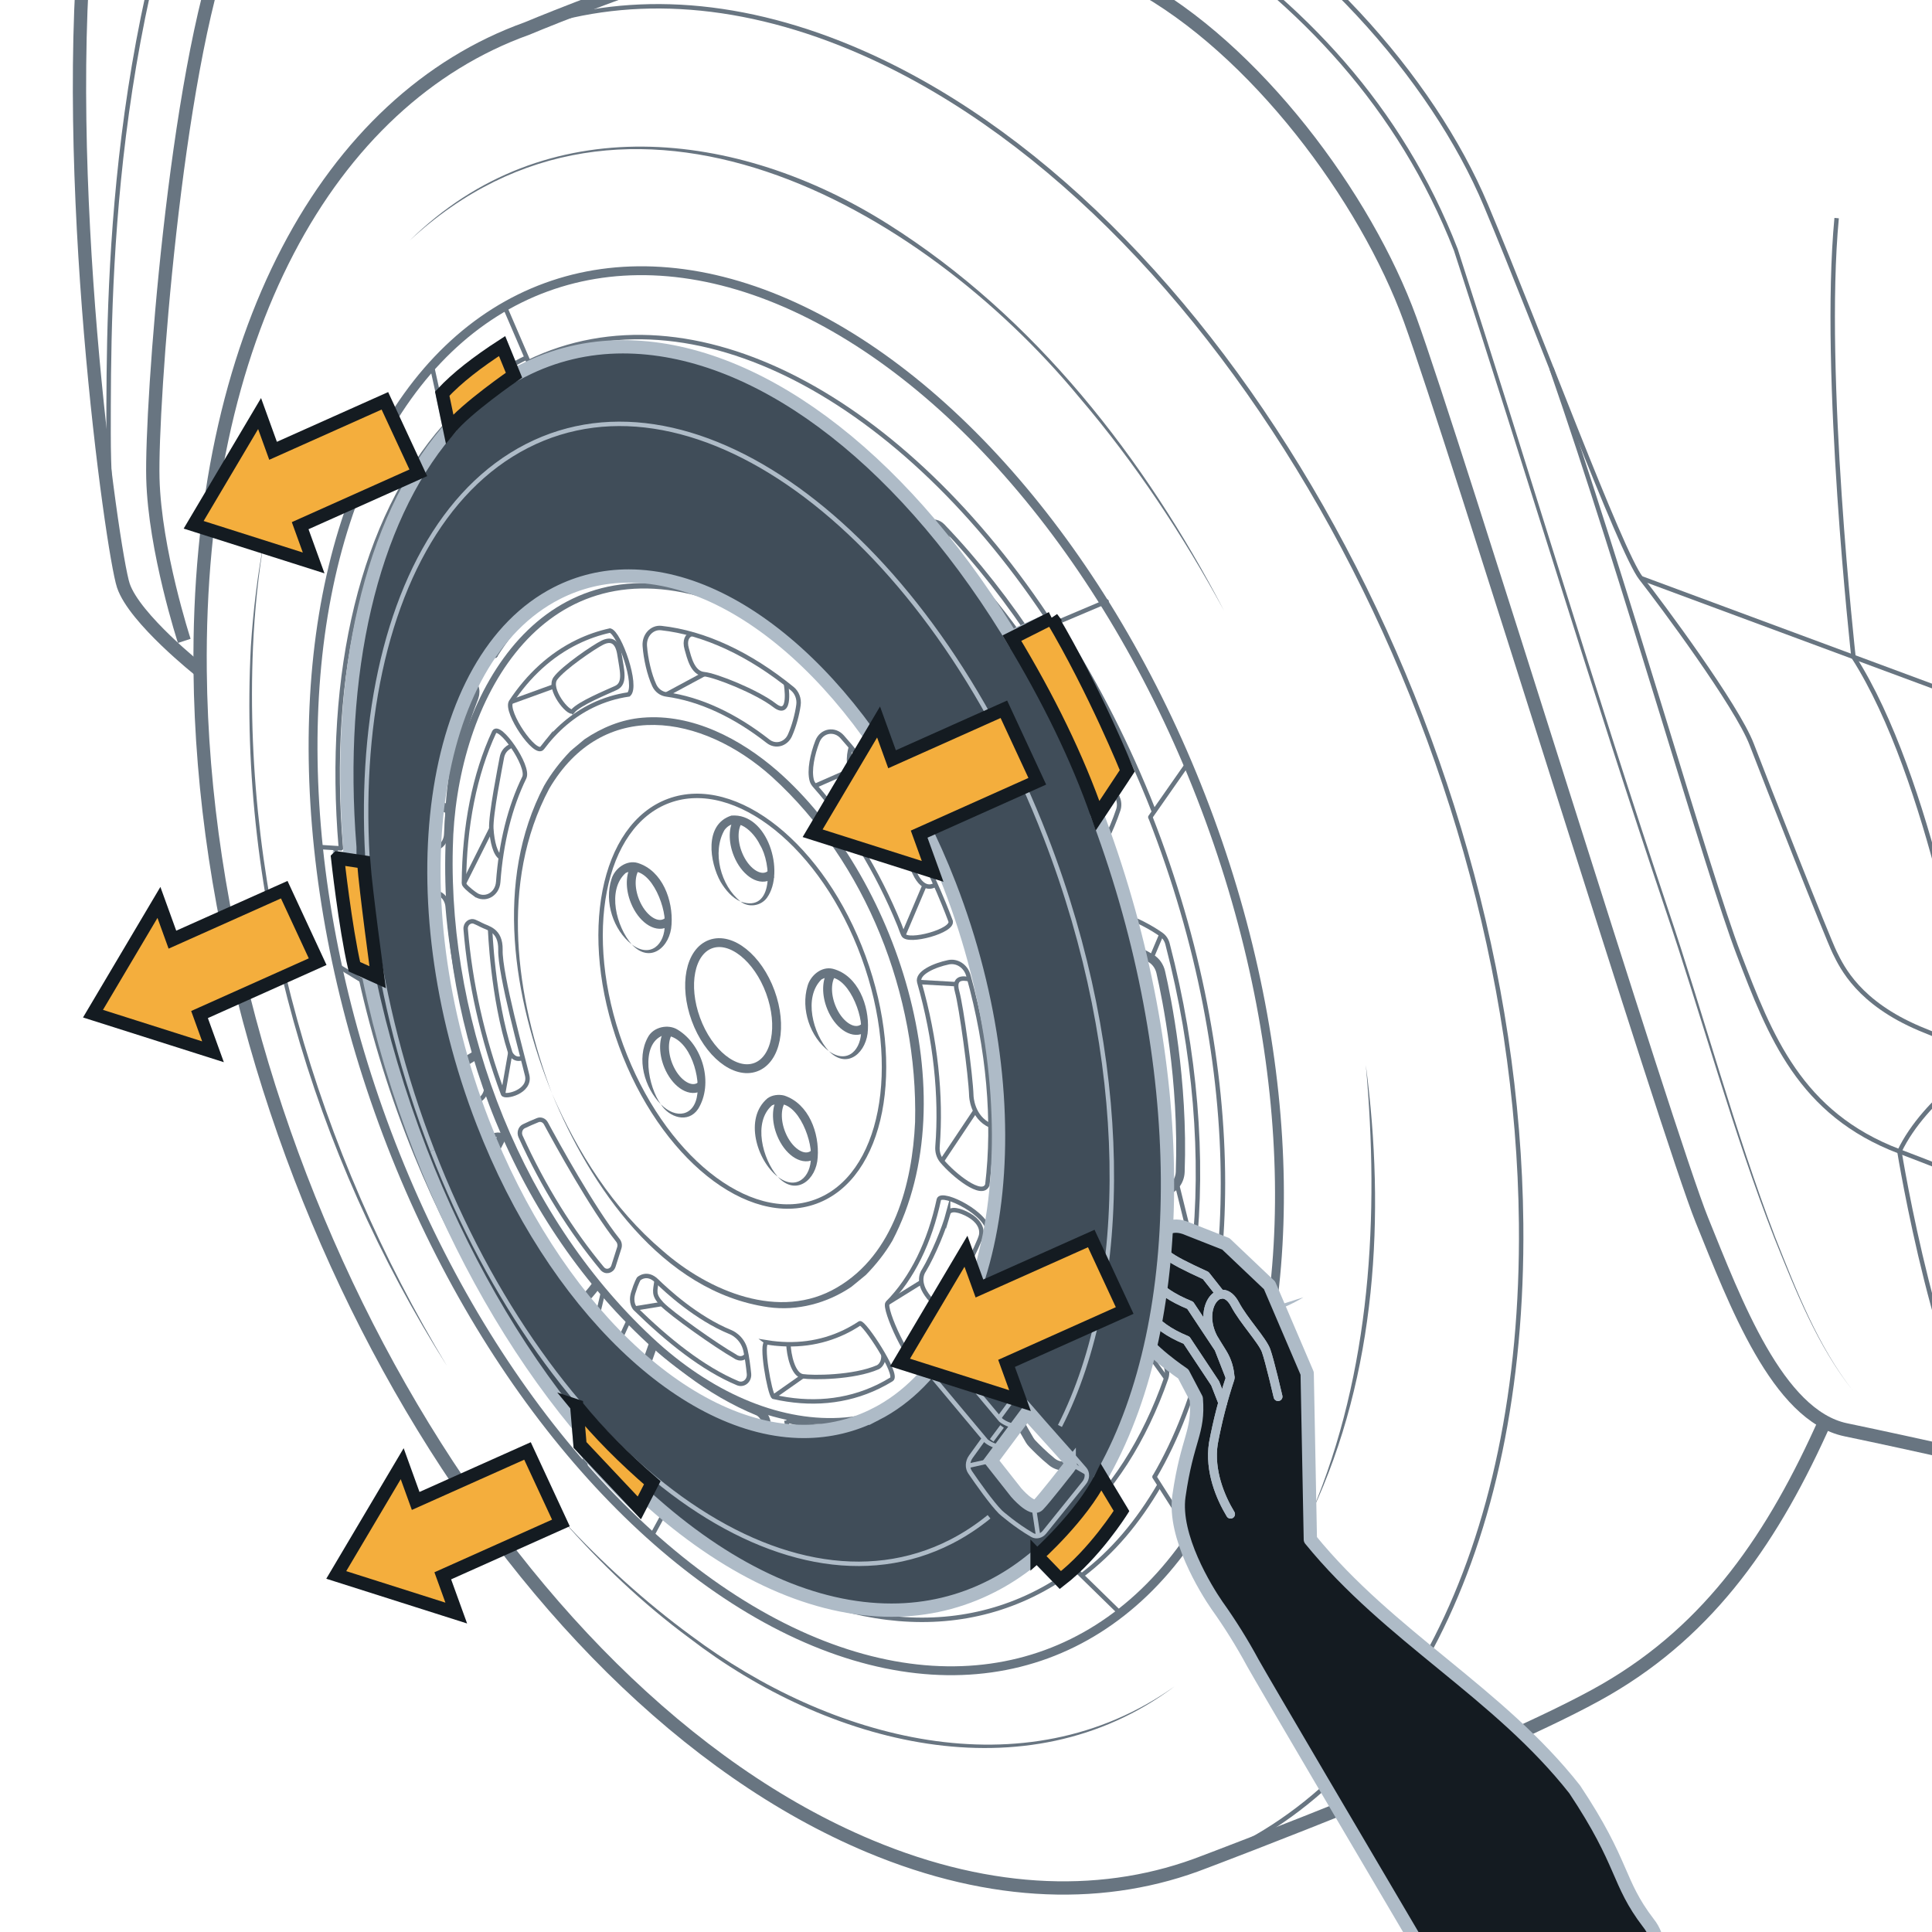 <?xml version="1.0" encoding="UTF-8"?><svg xmlns="http://www.w3.org/2000/svg" width="218" height="218" viewBox="0 0 218 218"><g id="uuid-7b60fa5b-4f68-487c-ac55-9eb788ffcc4a"><path d="m205.99,160.227c-5.833,13.124-12.916,23.54-24.79,30.415-11.874,6.875-45.262,19.439-45.262,19.439-11.027,4.319-23.952,4.038-37.812-1.763C56.965,191.092,23.144,131.708,22.583,75.68c-.379-37.821,14.496-64.445,36.864-72.455,0,0,34.839-14.655,50.901-13.613" style="fill:none; stroke:#687581; stroke-miterlimit:10; stroke-width:1.5px;"/><path d="m46.206,27.158c15.317-15.069,36.987-12.614,54.013-1.858,16.559,10.446,28.959,26.422,37.909,43.63-4.647-8.547-10.036-16.702-16.35-24.094C103.874,23.149,70.681,4.463,46.206,27.158h0Z" style="fill:#687581; stroke-width:0px;"/><path d="m50.442,154.14c-15.182-24.02-23.63-52.695-22.137-81.186.263-4.062.756-8.108,1.513-12.103-.677,4.009-1.088,8.059-1.269,12.116-1.219,28.447,7.265,56.904,21.893,81.173h0Z" style="fill:#687581; stroke-width:0px;"/><path d="m132.563,190.266c-16.824,12.63-39.318,6.46-54.749-5.411-5.274-3.896-10.052-8.433-14.365-13.362,4.445,4.793,9.288,9.232,14.562,13.095,15.531,11.611,37.529,17.796,54.552,5.679h0Z" style="fill:#687581; stroke-width:0px;"/><path d="m154.114,120.183c2.22,16.9,1.22,34.821-6.096,50.436,6.677-15.853,7.633-33.476,6.096-50.436h0Z" style="fill:#687581; stroke-width:0px;"/><path d="m59.447,3.225c10.768-3.856,23.273-3.399,36.648,2.199,41.16,17.226,74.982,76.611,75.543,132.639.372,37.161-13.982,63.512-35.7,72.019" style="fill:none; stroke:#687581; stroke-miterlimit:10; stroke-width:.5px;"/><path d="m22.583,75.68s-7.416-5.864-8.666-9.614c-1.25-3.75-7.291-46.77-3.958-76.507,0,0-3.958-20.988-3.75-27.237" style="fill:none; stroke:#687581; stroke-miterlimit:10; stroke-width:1.5px;"/><path d="m20.792,72.315s-3.333-10.208-3.542-18.332S19.75,8.361,25.583-7.055c5.833-15.416,11.869-24.374,29.267-21.249,17.398,3.125,47.746,12.499,73.194,26.457,13.574,7.291,26.073,24.145,31.073,37.905,5,13.759,29.165,92.355,32.915,101.596,3.75,9.241,8.541,22.078,16.249,23.68,7.708,1.602,19.664,4.31,19.664,4.31,0,0,20.75,5.977,37.833,13.925" style="fill:none; stroke:#687581; stroke-miterlimit:10; stroke-width:1.5px;"/><path d="m15.63,68.93s-3.379-3.923-3.379-19.955S12.251,1.081,26-28.923c4.166-9.172,11.452-17.088,28.85-13.547,17.398,3.542,41.563,8.958,75.519,26.457,17.291,8.958,31.248,24.79,37.29,39.164,6.041,14.374,15.207,39.164,17.499,42.081,2.292,2.917,10.833,14.409,12.499,18.766,1.667,4.358,8.541,21.805,9.374,23.497s2.708,5.651,9.583,8.567,59.796,23.124,68.538,27.082" style="fill:none; stroke:#687581; stroke-miterlimit:10; stroke-width:.5px;"/><path d="m175.068,41.563c8.215,23.669,17.589,56.881,21.131,66.107,3.542,9.226,6.875,17.988,18.124,22.253,11.249,4.264,51.455,20.564,51.455,20.564" style="fill:none; stroke:#687581; stroke-miterlimit:10; stroke-width:.5px;"/><path d="m224.68,119.281s-7.441,4.502-10.358,10.641c0,0,4.375,27.09,11.249,34.947" style="fill:none; stroke:#687581; stroke-miterlimit:10; stroke-width:.5px;"/><line x1="185.158" y1="65.232" x2="254.737" y2="91.033" style="fill:none; stroke:#687581; stroke-miterlimit:10; stroke-width:.5px;"/><path d="m226.983,120.183l-4.744-5.379s-4.326-26.995-13.1-40.679c0,0-3.566-32.016-1.899-49.515" style="fill:none; stroke:#687581; stroke-miterlimit:10; stroke-width:.5px;"/><path d="m21.852-18.715c6.426-19.136,20.497-23.855,38.909-17.841,9.431,2.531,18.803,5.281,28.097,8.28,31.037,9.656,63.072,23.992,75.626,56.381,7.883,24.359,15.56,50.073,23.709,74.421,4.096,12.127,7.553,25.152,12.126,37.109,2.388,6.018,4.771,12.2,8.796,17.342-4.058-5.118-6.484-11.294-8.91-17.298-4.658-11.923-8.177-24.935-12.288-37.062-8.203-24.342-15.927-50.002-23.859-74.346C151.421-3.98,119.731-18.247,88.756-27.96c-9.281-3.018-18.644-5.786-28.064-8.337-18.302-6.005-32.276-1.536-38.84,17.582h0Z" style="fill:#687581; stroke-width:0px;"/><path d="m67.952,143.137c-3.481-4.188-6.633-9.213-9.212-14.902-.197-.434-.029-.962.366-1.151.441-.21,1.024-.477,1.577-.694.343-.135.728.02.918.373,1.163,2.153,5.271,9.632,8.119,13.189.189.236.25.558.156.851l-.656,2.056c-.188.589-.879.746-1.267.278Z" style="fill:none; stroke:#687581; stroke-miterlimit:10; stroke-width:.5px;"/><path d="m53.566,104.013c-.519-.225-1.07.222-1.02.836.488,5.973,1.876,12.296,4.218,18.589.183.46,3.158-.236,2.719-2.1s-3.103-11.462-3.015-14.181c.033-2.256-1.456-2.41-2.143-2.783-.22-.12-.492-.245-.759-.361Z" style="fill:none; stroke:#687581; stroke-miterlimit:10; stroke-width:.5px;"/><path d="m117.117,133.954c.791-7.781.003-16.603-2.487-25.593-.24-.867.128-1.778.872-2.118,2.78-1.269,7.71-2.898,9.137-3.361.263-.086.544-.094.814-.021,2.713.733,4.689,1.966,5.584,2.599.34.24.588.609.699,1.037,3.183,12.253,4.118,24.231,2.962,34.809-.071.649-.465,1.185-1.017,1.402-1.017.399-2.751.962-4.443.968-.285.001-.561-.096-.806-.262-1.617-1.093-8.064-5.489-10.725-7.866-.434-.388-.652-.985-.591-1.592Z" style="fill:none; stroke:#687581; stroke-miterlimit:10; stroke-width:.5px;"/><path d="m54.779,121.946c-2.347-6.66-3.752-13.324-4.266-19.641-.051-.623-.384-1.171-.893-1.447-1.623-.879-5.169-2.773-6.093-3.034-.449-.127-.877-.029-1.236.144-.631.303-1.002,1.038-.911,1.804.887,7.554,2.663,15.405,5.368,23.262.05.144.111.278.192.404.409.645,1.807,2.562,3.65,1.975,1.132-.36,2.365-.827,3.298-1.196.827-.327,1.218-1.35.893-2.272Z" style="fill:none; stroke:#687581; stroke-miterlimit:10; stroke-width:.5px;"/><path d="m48.254,95.656l-4.508-1.891c-.181-.076-.354-.178-.499-.323-1.416-1.407-2.239-4.17-2.469-5.032-.046-.172-.067-.349-.066-.527.059-7.455,1.059-14.416,2.953-20.554" style="fill:none; stroke:#687581; stroke-miterlimit:10; stroke-width:.5px;"/><path d="m43.664,67.329c.328-1.064,1.452-1.508,2.322-.897.792.556,1.698,1.335,2.329,2.309,1.083,1.67,3.893,6.43,5.024,8.354.301.511.338,1.145.117,1.691-1.802,4.455-2.852,9.678-3.107,15.361-.052,1.169-1.104,1.925-2.097,1.508" style="fill:none; stroke:#687581; stroke-miterlimit:10; stroke-width:.5px;"/><path d="m43.664,67.329c.164-.776.931-1.419,1.761-1.276.814.173,1.37.756,1.998,1.243,1.06.874,1.946,2.614,2.714,3.731.833,1.276,1.623,2.581,2.433,3.872.441.831,1.688,2.316,1.515,3.33-.004.396-.218.865-.355,1.233-1.624,4.207-2.564,8.694-3.045,13.185-.117.659-.062,1.673-.401,2.292-.363.727-1.308,1.106-2.031.717.742.276,1.539-.179,1.793-.833.236-.541.105-1.601.15-2.211.169-4.601.93-9.193,2.602-13.511.085-.254.302-.668.302-.941.141-.638-1.016-2.114-1.339-2.773-.758-1.316-1.537-2.619-2.272-3.951-.669-1.107-1.466-2.902-2.405-3.789-.502-.483-1.05-1.129-1.708-1.334-.684-.186-1.457.293-1.712,1.017h0Z" style="fill:#687581; stroke-width:0px;"/><path d="m61.08,44.677c.263-.128.527-.25.793-.368.66-.294,1.423-.07,1.868.566.765,1.094,1.914,2.859,2.451,4.308.044.119.073.237.095.363l2.289,13.109c.154.884-.313,1.742-1.087,1.978-.925.281-1.835.636-2.724,1.068-3.616,1.752-6.589,4.604-8.88,8.279" style="fill:none; stroke:#687581; stroke-linecap:round; stroke-linejoin:round; stroke-width:.5px;"/><path d="m61.08,44.677c1.373-.918,2.323-.743,3.209.665.946,1.345,2.019,2.774,2.388,4.407.825,4.009,1.565,8.053,2.258,12.086.054.407.197.898.152,1.338-.033,1.035-.915,1.894-1.906,2.054-4.669,1.467-8.476,4.758-11.296,8.751,2.345-4.383,6.244-8.031,10.998-9.65.248-.116.718-.179.89-.422.505-.546.327-1.153.188-1.902-.714-4.029-1.389-8.084-1.971-12.136-.279-1.585-1.24-2.929-2.012-4.318-.716-1.415-1.519-1.549-2.898-.875h0Z" style="fill:#687581; stroke-width:0px;"/><path d="m55.884,73.978l-6.994-9.647c-.144-.199-.253-.436-.311-.681-.672-2.834-.73-4.795-.71-5.668.007-.325.098-.637.258-.906,3.281-5.534,7.62-9.816,12.953-12.4" style="fill:none; stroke:#687581; stroke-linecap:round; stroke-linejoin:round; stroke-width:.5px;"/><path d="m91.184,70.906c-5.667-4.37-11.649-6.878-17.329-7.082-.698-.025-1.318-.518-1.527-1.263-.764-2.724-2.549-9.224-3.205-12.796-.04-.216-.04-.427-.006-.643.16-1.006.689-4.103,1.423-6.032.235-.619.764-1.038,1.373-1.057,7.649-.242,15.763,2.59,23.555,7.935.376.258.642.674.737,1.151.27,1.36.793,4.315.747,6.618-.003.149-.022.284-.057.426-.301,1.238-1.9,7.716-3.382,11.976-.358,1.029-1.498,1.407-2.328.766Z" style="fill:none; stroke:#687581; stroke-miterlimit:10; stroke-width:.5px;"/><path d="m126.116,90.023c-5.215-12.255-12.093-22.695-19.734-30.679-.444-.464-1.085-.608-1.646-.381-1.991.808-3.576,2.127-4.24,2.731-.222.202-.383.468-.475.771-1.681,5.522-2.833,10.184-3.301,12.159-.148.622.032,1.28.459,1.731,5.576,5.891,10.567,13.626,14.276,22.708.088.217.176.433.262.65.306.768,1.033,1.209,1.765,1.051,2.043-.441,6.182-1.46,9.447-3.063.279-.137.507-.361.669-.647.535-.947,1.798-3.297,2.589-5.684.144-.434.112-.923-.069-1.348Z" style="fill:none; stroke:#687581; stroke-miterlimit:10; stroke-width:.5px;"/><path d="m107.957,155.683c3.558-3.376,6.152-8.147,7.714-13.828.278-1.011,1.303-1.492,2.168-1.016,2.564,1.409,7.376,4.182,9.572,6.289.081.078.149.16.216.252.528.734,2.943,4.16,3.929,6.801.162.432.175.914.025,1.343-2.446,6.99-6.117,12.798-10.936,16.89-.387.329-.897.423-1.375.276-1.159-.357-3.396-1.189-5.23-2.723-.167-.14-.305-.315-.415-.513-.816-1.477-4.454-8.104-6.069-11.673-.33-.729-.147-1.579.4-2.098Z" style="fill:none; stroke:#687581; stroke-miterlimit:10; stroke-width:.5px;"/><path d="m110.861,177.773c-5.085,1.522-10.513,1.465-16.017.019-.238-.062-.457-.182-.65-.351-.658-.573-2.182-2.102-3.311-4.788-.06-.142-.104-.298-.13-.451l-2.022-11.925" style="fill:none; stroke:#687581; stroke-miterlimit:10; stroke-width:.5px;"/><path d="m88.731,160.277c4.95,1.306,9.813,1.031,14.207-1.098.004-.002.009-.004.013-.006.728-.353,1.59-.067,2.017.697l6.541,11.702c.125.223.203.468.231.726.084.774.256,2.538.239,3.862-.009.756-.464,1.417-1.118,1.613" style="fill:none; stroke:#687581; stroke-miterlimit:10; stroke-width:.5px;"/><path d="m88.731,160.277c4.709.943,9.633.658,13.929-1.498.635-.356,1.561-.303,2.139.167.63.467.978,1.448,1.388,2.081,1.866,3.348,3.736,6.788,5.492,10.203.431.609.368,1.667.431,2.377-.056,1.391.504,3.665-1.249,4.166,1.618-.736.815-2.765.761-4.126-.121-.648-.07-1.569-.494-2.109-1.99-3.287-3.938-6.679-5.814-10.024-.283-.434-.734-1.526-1.104-1.79-.35-.26-.739-.285-1.136-.081-4.457,2.11-9.715,2.206-14.343.633h0Z" style="fill:#687581; stroke-width:0px;"/><path d="m83.233,172.759c-4.868-2.933-9.649-6.856-14.156-11.637,0,0-1.545-1.556-1.126-4.186s3.009-7.96,3.009-7.96" style="fill:none; stroke:#687581; stroke-miterlimit:10; stroke-width:.5px;"/><path d="m70.96,148.977c4.566,4.72,9.508,8.207,14.449,10.193.574.231.993.786,1.072,1.457l1.14,9.64c.035.297.005.593-.095.869-.206.569-.642,1.557-1.355,2.212-.459.422-1.122.463-1.663.157-.426-.241-.851-.489-1.276-.745" style="fill:none; stroke:#687581; stroke-miterlimit:10; stroke-width:.5px;"/><path d="m70.96,148.977c4.308,3.892,8.993,7.405,14.375,9.623.667.217,1.251.716,1.488,1.375.156.374.167.851.218,1.233.24,2.181.51,4.575.694,6.749.018.825.442,2.755-.029,3.497-.548,1.39-1.983,3.252-3.535,1.941,0,0-.939-.635-.939-.635l1.014.505c1.52,1.05,2.482-.757,2.936-2.018.362-.645-.169-2.511-.211-3.199-.417-2.489-.632-5.227-1.069-7.712-.103-.257-.284-.478-.508-.614-5.599-2.309-10.538-6.149-14.434-10.745h0Z" style="fill:#687581; stroke-width:0px;"/><path d="m68.054,145.744s-.916,4.316-1.898,6.716c-.671,1.638-1.998,1.59-2.773,1.395-.355-.089-.671-.305-.904-.618-4.303-5.774-8.217-12.383-11.538-19.682-.049-.108-.088-.217-.118-.333-.191-.728-.733-3.319,1.011-3.996,1.246-.484,2.941-.902,4.067-1.154.703-.157,1.414.243,1.744.963,2.923,6.382,6.483,12.017,10.411,16.709" style="fill:none; stroke:#687581; stroke-miterlimit:10; stroke-width:.5px;"/><path d="m107.254,103.91c-.245-.651-.5-1.302-.765-1.951-3.019-7.393-6.998-13.779-11.458-18.813-.862-.974-2.314-.719-2.794.51-.559,1.433-.96,3.289-.631,4.434.065.228.204.419.355.591,3.711,4.209,7.022,9.535,9.538,15.696.153.374.264.768.446,1.123.484.945,5.74-.47,5.309-1.589Z" style="fill:none; stroke:#687581; stroke-miterlimit:10; stroke-width:.5px;"/><path d="m111.408,133.7c.855-7.129.183-15.304-2.141-23.636-.294-1.054-1.269-1.688-2.235-1.488-1.587.328-3.586,1.2-3.306,2.237,1.851,6.482,2.51,12.862,2.059,18.546-.047.597.121,1.193.493,1.639,1.317,1.582,4.548,4.188,5.129,2.703Z" style="fill:none; stroke:#687581; stroke-miterlimit:10; stroke-width:.5px;"/><path d="m84.513,155.013c.076.781-.611,1.338-1.276,1.06-3.924-1.637-7.908-4.844-11.579-8.439,0,0-.562-.598-.208-1.758s.628-1.585.628-1.585c0,0,.909-.842,2.008.229,1.099,1.071,4.471,4.215,8.363,5.801,0,0,1.292.496,1.663,2.017.163.668.334,1.98.401,2.675Z" style="fill:none; stroke:#687581; stroke-miterlimit:10; stroke-width:.5px;"/><path d="m53.607,100.909c1.091.778,2.506.028,2.61-1.391.324-4.44,1.319-8.464,2.948-11.792.588-1.299-2.834-6.17-3.402-5.127-2.209,4.745-3.373,10.618-3.415,17.077-.018.189.551.729,1.259,1.234Z" style="fill:none; stroke:#687581; stroke-miterlimit:10; stroke-width:.5px;"/><path d="m61.175,84.405c1.552-2.08,3.447-3.716,5.67-4.794,1.315-.637,2.688-1.051,4.098-1.254,1.052-.95-1.041-6.946-2.111-7.209-1.256.276-2.483.699-3.672,1.275-3.019,1.463-5.532,3.792-7.509,6.781-.654,1.142,2.756,6.158,3.524,5.2Z" style="fill:none; stroke:#687581; stroke-miterlimit:10; stroke-width:.5px;"/><path d="m103.612,153.668c3.849-3.322,6.518-8.399,7.908-14.531.186-2.103-5.252-4.791-5.58-3.794-1.031,4.795-2.982,8.846-5.787,11.687-.529.571,2.619,7.411,3.459,6.638Z" style="fill:none; stroke:#687581; stroke-miterlimit:10; stroke-width:.5px;"/><path d="m86.543,151.471c3.063.494,6.048.138,8.787-1.189.587-.284,1.151-.608,1.692-.968.44-.206,4.437,5.83,3.569,6.329-.481.296-.978.568-1.488.816-3.669,1.778-7.709,2.095-11.834,1.154-.435-.367-1.487-6.246-.725-6.141Z" style="fill:none; stroke:#687581; stroke-miterlimit:10; stroke-width:.5px;"/><path d="m89.399,77.709c-4.804-3.91-9.897-6.307-14.789-6.842-1.062-.116-1.938.842-1.853,2.024.103,1.425.505,3.219,1.066,4.432.27.584.789.956,1.371,1.035,3.8.514,7.732,2.353,11.472,5.284.842.66,2.012.342,2.465-.663.462-1.025.82-2.358.967-3.437.095-.698-.179-1.41-.699-1.833Z" style="fill:none; stroke:#687581; stroke-miterlimit:10; stroke-width:.5px;"/><path d="m62.28,123.381c2.898,6.663,6.9,13.008,12.474,17.73,5.21,4.583,13.233,7.998,19.716,4.15,6.369-3.721,8.471-11.689,8.785-18.647.346-14.286-5.509-29.275-16.142-38.949-7.887-7.099-19.095-8.981-25.145,1.334-5.631,10.583-3.773,23.542.311,34.381-4.369-10.806-6.526-23.941-.889-34.713.792-1.385,1.841-2.739,2.948-3.89.343-.32,1.26-1.039,1.615-1.358,1.95-1.319,4.183-2.245,6.54-2.435,5.649-.48,11.069,2.394,15.214,5.994,13.395,11.722,21.608,36.577,12.987,53.017-.805,1.388-1.874,2.731-3,3.873-.361.31-1.265,1.03-1.635,1.341-2.718,1.84-6.088,2.745-9.354,2.291-12.023-1.711-20.132-13.677-24.426-24.12h0Z" style="fill:#687581; stroke-width:0px;"/><ellipse cx="83.759" cy="112.973" rx="14.567" ry="24.083" transform="translate(-33.727 35.672) rotate(-20.103)" style="fill:none; stroke:#687581; stroke-miterlimit:10; stroke-width:.5px;"/><ellipse cx="82.722" cy="113.475" rx="4.473" ry="7.394" transform="translate(-33.963 35.346) rotate(-20.103)" style="fill:none; stroke:#687581; stroke-miterlimit:10;"/><path d="m75.398,103.942c-.092.092-.207.163-.324.223-1.111.537-2.641-.553-3.41-2.435-.623-1.521-.56-3.08.063-3.913" style="fill:none; stroke:#687581; stroke-miterlimit:10;"/><path d="m71.285,106.563c2.077,1.583,3.767.036,3.725-2.297.139-2.09-1.786-6.972-4.406-5.765-2.148,1.921-1.055,6.083.681,8.062-2.074-1.623-3.125-4.784-2.281-7.381.351-1.176,1.672-2.182,2.948-1.81,2.813.876,4.008,4.243,3.823,6.938-.117,2.529-2.404,4.504-4.49,2.252h0Z" style="fill:#687581; stroke-width:0px;"/><path d="m87.011,98.626c-.092.092-.207.163-.324.223-1.111.537-2.641-.553-3.41-2.435-.623-1.521-.56-3.08.063-3.913" style="fill:none; stroke:#687581; stroke-miterlimit:10;"/><path d="m83.578,101.733c3.769,1.325,3.47-4.358,2.176-6.395-.674-1.442-2.667-3.427-4-1.689-1.442,2.494-.432,6.308,1.823,8.084-.979-.428-1.708-1.3-2.262-2.217-1.243-2.214-1.902-6.492,1.215-7.489,4.095-.329,6.095,6.362,4.018,9.265-.678.945-2.075,1.153-2.97.442h0Z" style="fill:#687581; stroke-width:0px;"/><path d="m97.551,115.91c-.092.092-.207.163-.324.223-1.111.537-2.641-.553-3.41-2.435-.623-1.521-.56-3.08.063-3.913" style="fill:none; stroke:#687581; stroke-miterlimit:10;"/><path d="m93.522,118.603c2.136,1.537,3.729-.192,3.645-2.472.124-2.099-1.934-7-4.477-5.615-2.05,2.023-.969,6.119.832,8.086-2.116-1.581-3.18-4.729-2.405-7.338.32-1.172,1.558-2.259,2.857-1.95,2.883.752,4.102,4.21,3.958,6.848-.067,2.478-2.258,4.633-4.41,2.44h0Z" style="fill:#687581; stroke-width:0px;"/><path d="m91.891,130.179c-.092.092-.207.163-.324.223-1.111.537-2.641-.553-3.41-2.435-.623-1.521-.56-3.08.063-3.913" style="fill:none; stroke:#687581; stroke-miterlimit:10;"/><path d="m87.752,132.776c2.056,1.597,3.778.109,3.75-2.241.144-2.101-1.749-6.959-4.383-5.814-2.178,1.892-1.083,6.07.633,8.054-2.345-1.83-3.832-6.593-1.147-8.849.535-.387,1.273-.459,1.882-.309,2.793.921,3.978,4.266,3.78,6.966-.132,2.545-2.453,4.461-4.514,2.192h0Z" style="fill:#687581; stroke-width:0px;"/><path d="m79.153,122.466c-.092.092-.207.163-.324.223-1.111.537-2.641-.553-3.41-2.435-.623-1.521-.56-3.08.063-3.913" style="fill:none; stroke:#687581; stroke-miterlimit:10;"/><path d="m74.56,124.596c1.694,1.731,3.839,1.379,4.129-1.17.31-2.353-1.073-6.673-3.864-6.606-2.68,1.027-1.641,5.893-.265,7.776-1.812-1.837-2.805-5.129-1.441-7.581.611-1.139,2.273-1.503,3.347-.828,2.837,1.722,4.072,6.08,2.31,8.941-1.138,1.689-3.297.949-4.216-.532h0Z" style="fill:#687581; stroke-width:0px;"/><path d="m89.528,65.603c-3.483-2.105-7.027-3.52-10.506-4.156-.842-.154-1.55-.796-1.795-1.708-.609-2.266-1.699-6.562-1.912-9.007-.012-.142-.012-.27-.002-.412.037-.562.161-2.132.455-3.606.233-1.169,1.207-1.939,2.285-1.805,2.534.315,7.716,1.417,14.719,5.254.633.347,1.077,1.026,1.19,1.796.192,1.32.476,3.419.564,4.863.017.284-.018.564-.094.833l-1.877,6.642c-.397,1.403-1.846,2.02-3.027,1.306Z" style="fill:none; stroke:#687581; stroke-miterlimit:10;"/><path d="m112.076,91.974c-2.779-5.629-6.04-10.646-9.595-14.916-.547-.657-.737-1.578-.48-2.409l2.412-7.804c.157-.508.466-.936.877-1.215s.966-.653,1.484-1c.839-.561,1.927-.403,2.627.391,3.213,3.638,8.961,10.667,13.209,20.255.25.564.292,1.214.115,1.801-.269.892-.765,2.259-1.546,3.439-.248.374-.616.628-1.018.764l-5.55,1.884c-.979.332-2.036-.176-2.537-1.19Z" style="fill:none; stroke:#687581; stroke-miterlimit:10;"/><path d="m120.748,128.21c.062-5.52-.579-11.413-1.96-17.428-.274-1.194.275-2.403,1.308-2.805,1.062-.414,2.632-.949,4.809-1.514.311-.081.646-.085.961-.003.796.206,2.436.712,4.032,1.695.534.329.926.883,1.077,1.538.677,2.941,2.569,12.214,2.198,22.535-.039,1.084-.759,1.976-1.718,2.159-.79.15-1.74.285-2.549.265-.378-.009-.745-.127-1.073-.343l-6.017-3.97c-.678-.447-1.078-1.262-1.068-2.129Z" style="fill:none; stroke:#687581; stroke-miterlimit:10;"/><path d="m118.098,144.561c-1.241,3.535-2.908,6.659-4.984,9.242-.599.746-.668,1.854-.2,2.734,1.013,1.907,2.678,5.014,3.276,5.98.089.143.182.263.296.382.35.366,1.266,1.3,2.211,2.058.821.658,1.929.598,2.661-.142,1.782-1.803,5.2-5.773,7.475-11.615.271-.695.197-1.508-.168-2.165l-2.105-3.788c-.19-.343-.454-.628-.767-.83l-4.667-3.016c-1.138-.735-2.559-.178-3.029,1.162Z" style="fill:none; stroke:#687581; stroke-miterlimit:10;"/><path d="m105.049,160.091c-2.799,1.219-5.771,1.732-8.826,1.602-1.321-.056-2.369,1.16-2.196,2.62l.406,3.432c.035.292.115.571.242.831.313.641.958,1.934,1.529,2.899.335.567.857.949,1.454,1.065,1.482.288,4.811.653,10.174-.234,1.052-.174,1.807-1.201,1.765-2.387-.019-.545-.041-1.181-.064-1.885" style="fill:none; stroke:#687581; stroke-miterlimit:10;"/><path d="m68.673,62.571c-2.596.96-5.027,2.339-7.033,4.265-.332.283-.729.763-1.085,1.012-1.215.953-3.048.377-3.777-.88,0,0-.432-.562-.432-.562-.559-.762-2.046-2.638-2.59-3.371-.816-1.27-1.204-2.736-1.538-4.193-.08-.477-.209-.948-.172-1.545.141-1.563,1.462-2.667,2.369-3.838,2.07-2.347,4.527-4.383,7.298-5.856,1.324-.733,3.055.213,3.529,1.484.655,1.219,1.369,2.547,1.929,3.805,0,0-.547.307-.547.307-.768-1.133-1.544-2.42-2.227-3.611-.425-.928-1.3-1.525-2.235-1.081-3.458,1.866-6.415,4.622-8.692,7.814-.524.707-.408,1.45-.224,2.313.293,1.282.661,2.63,1.35,3.756.54.723,2.038,2.619,2.599,3.364.223.258.618.845.836,1.051.506.518,1.315.595,1.899.167,2.404-2.405,5.202-4.233,8.422-5.347,0-0.0.321.947.321.947h0Z" style="fill:#687581; stroke-width:0px;"/><path d="m73.686,151.754l-.932,2.644c-.066.186-.11.378-.13.578-.056.555-.149,1.774-.037,2.888.064.633.388,1.199.85,1.585,1.724,1.438,6.439,5.302,9.896,7.482,1.213.765,2.705.088,3.083-1.379.154-.601.291-1.339.384-2.243" style="fill:none; stroke:#687581; stroke-miterlimit:10;"/><path d="m56.711,128.134s-1.102,1.898-1.653,3.787c-.179.615-.097,1.291.195,1.862,1.171,2.289,4.527,8.682,7.455,12.655.749,1.016,2.076,1.179,2.981.382.468-.412,1.016-1.012,1.645-1.879" style="fill:none; stroke:#687581; stroke-miterlimit:10;"/><path d="m53.823,118.969l-1.188.726c-.572.349-1.259.379-1.87.09-.695-.329-1.525-.859-1.794-1.589-.442-1.201-3.192-11.169-3.861-15.463-.138-.885.187-1.766.839-2.275.363-.284.839-.571,1.445-.787" style="fill:none; stroke:#687581; stroke-miterlimit:10;"/><path d="m50.365,91.758c-1.494-.659-3.137-1.094-4.48-2.063-.55-.547-.972-1.202-1.37-1.829-.539-.889-1.29-1.947-1.127-3.093.41-4.46.924-8.928,1.971-13.295.176-1.745,2.177-3.277,3.739-1.996,0,0-.3.532-.3.532-1.877-.526-2.409,1.036-2.647,2.536-.872,4.048-1.338,8.186-1.693,12.313-.102.932.523,1.621.98,2.428.572.915,1.104,1.835,2.155,2.183,1.022.478,2.086.922,3.142,1.355l-.369.93h0Z" style="fill:#687581; stroke-width:0px;"/><path d="m78.055,71.539c-.512.13-.839.733-.568,1.676s.642,2.734,1.957,2.855c1.315.122,5.969,1.984,7.956,3.519,1.987,1.535,1.283-2.451,1.283-2.451" style="fill:none; stroke:#687581; stroke-miterlimit:10; stroke-width:.5px;"/><path d="m96.013,84.286c-.303,1.134-.42,2.391.624,3.804s5.468,8.068,6.569,10.421c1.101,2.353,2.361,1.288,2.361,1.288" style="fill:none; stroke:#687581; stroke-miterlimit:10; stroke-width:.5px;"/><path d="m109.388,110.505c-.722-.167-1.849-.267-1.387,1.394s1.527,9.375,1.601,11.764c0,0,.065,2.414,2.159,3.347" style="fill:none; stroke:#687581; stroke-miterlimit:10; stroke-width:.5px;"/><path d="m106.982,136.946c-.422,1.59-1.658,4.612-2.744,6.431,0,0-.832,1.048.318,2.685,1.149,1.637,1.89,1.386,2.554.498s3.418-6.307,3.596-7.175-.372-1.702-1.368-2.27-2.15-.86-2.356-.167Z" style="fill:none; stroke:#687581; stroke-miterlimit:10; stroke-width:.5px;"/><path d="m88.966,151.681c.033,1.122.493,3.44,1.602,3.613,1.109.173,5.755.17,8.482-1.019,0,0,.692-.291.634-1.409" style="fill:none; stroke:#687581; stroke-miterlimit:10; stroke-width:.5px;"/><path d="m74.085,144.52c-.158,1.173-.404,1.558.597,2.62s6.161,4.728,8.238,5.897c0,0,.756.619,1.344-.163" style="fill:none; stroke:#687581; stroke-miterlimit:10; stroke-width:.5px;"/><path d="m55.302,104.818s.261,7.673,2.277,13.97c0,0,.399.982,1.404.581" style="fill:none; stroke:#687581; stroke-miterlimit:10; stroke-width:.5px;"/><path d="m57.786,84.124s-.959.272-1.153,1.331-1.288,6.55-1.194,8.048.45,2.895,1.074,3.254" style="fill:none; stroke:#687581; stroke-miterlimit:10; stroke-width:.5px;"/><path d="m64.623,80.253c-.462.382-2.821-2.499-1.954-3.7s4.331-3.563,5.31-4.042,1.706-.167,1.933,1.411.734,3.173-.399,3.696c-1.133.522-4.142,1.746-4.889,2.636Z" style="fill:none; stroke:#687581; stroke-miterlimit:10; stroke-width:.5px;"/><line x1="96.708" y1="75.521" x2="101.917" y2="75.751" style="fill:none; stroke:#687581; stroke-miterlimit:10; stroke-width:.5px;"/><line x1="113.568" y1="93.211" x2="112.561" y2="100.647" style="fill:none; stroke:#687581; stroke-miterlimit:10; stroke-width:.5px;"/><line x1="121.18" y1="90.516" x2="123.596" y2="97.055" style="fill:none; stroke:#687581; stroke-miterlimit:10; stroke-width:.5px;"/><line x1="119.054" y1="108.904" x2="114.675" y2="107.175" style="fill:none; stroke:#687581; stroke-miterlimit:10; stroke-width:.5px;"/><line x1="121.004" y1="129.385" x2="117.707" y2="135.546" style="fill:none; stroke:#687581; stroke-miterlimit:10; stroke-width:.5px;"/><line x1="128.906" y1="134.651" x2="129.239" y2="143.674" style="fill:none; stroke:#687581; stroke-miterlimit:10; stroke-width:.5px;"/><line x1="120.276" y1="165.378" x2="119.271" y2="172.691" style="fill:none; stroke:#687581; stroke-miterlimit:10; stroke-width:.5px;"/><line x1="112.652" y1="155.135" x2="107.811" y2="158.333" style="fill:none; stroke:#687581; stroke-miterlimit:10; stroke-width:.5px;"/><line x1="96.648" y1="172.013" x2="94.194" y2="177.441" style="fill:none; stroke:#687581; stroke-miterlimit:10; stroke-width:.5px;"/><line x1="85.158" y1="167.17" x2="86.172" y2="173.347" style="fill:none; stroke:#687581; stroke-miterlimit:10; stroke-width:.5px;"/><line x1="72.587" y1="157.863" x2="68.376" y2="160.054" style="fill:none; stroke:#687581; stroke-miterlimit:10; stroke-width:.5px;"/><line x1="63.655" y1="147.175" x2="63.382" y2="153.855" style="fill:none; stroke:#687581; stroke-miterlimit:10; stroke-width:.5px;"/><line x1="54.984" y1="132.914" x2="50.821" y2="133.221" style="fill:none; stroke:#687581; stroke-miterlimit:10; stroke-width:.5px;"/><line x1="50.765" y1="119.785" x2="48.634" y2="125.159" style="fill:none; stroke:#687581; stroke-miterlimit:10; stroke-width:.5px;"/><line x1="45.211" y1="101.034" x2="41.645" y2="98.561" style="fill:none; stroke:#687581; stroke-miterlimit:10; stroke-width:.5px;"/><line x1="46.496" y1="89.505" x2="42.62" y2="92.965" style="fill:none; stroke:#687581; stroke-miterlimit:10; stroke-width:.5px;"/><line x1="52.586" y1="57.89" x2="47.869" y2="57.983" style="fill:none; stroke:#687581; stroke-miterlimit:10; stroke-width:.5px;"/><line x1="75.316" y1="50.732" x2="69.116" y2="49.122" style="fill:none; stroke:#687581; stroke-miterlimit:10; stroke-width:.5px;"/><line x1="77.482" y1="60.348" x2="72.776" y2="63.338" style="fill:none; stroke:#687581; stroke-miterlimit:10; stroke-width:.5px;"/><line x1="91.265" y1="65.767" x2="92.289" y2="70.89" style="fill:none; stroke:#687581; stroke-miterlimit:10; stroke-width:.5px;"/><line x1="105.291" y1="65.63" x2="100.495" y2="61.695" style="fill:none; stroke:#687581; stroke-miterlimit:10; stroke-width:.5px;"/><line x1="94.526" y1="56.822" x2="96.951" y2="57.737" style="fill:none; stroke:#687581; stroke-miterlimit:10; stroke-width:.5px;"/><line x1="58.232" y1="67.59" x2="55.884" y2="73.978" style="fill:none; stroke:#687581; stroke-linecap:round; stroke-linejoin:round; stroke-width:.5px;"/><line x1="109.095" y1="171.525" x2="111.552" y2="177.312" style="fill:none; stroke:#687581; stroke-miterlimit:10; stroke-width:.5px;"/><line x1="128.956" y1="151.863" x2="131.581" y2="155.525" style="fill:none; stroke:#687581; stroke-miterlimit:10; stroke-width:.5px;"/><line x1="132.767" y1="133.484" x2="134.699" y2="141.304" style="fill:none; stroke:#687581; stroke-miterlimit:10; stroke-width:.5px;"/><line x1="129.897" y1="108.155" x2="131.037" y2="105.459" style="fill:none; stroke:#687581; stroke-miterlimit:10; stroke-width:.5px;"/><line x1="124.904" y1="106.463" x2="124.64" y2="102.881" style="fill:none; stroke:#687581; stroke-miterlimit:10; stroke-width:.5px;"/><line x1="108.346" y1="64.223" x2="106.382" y2="59.345" style="fill:none; stroke:#687581; stroke-miterlimit:10; stroke-width:.5px;"/><line x1="122.611" y1="85.275" x2="126.116" y2="90.023" style="fill:none; stroke:#687581; stroke-miterlimit:10; stroke-width:.5px;"/><line x1="76.475" y1="45.436" x2="71.911" y2="42.033" style="fill:none; stroke:#687581; stroke-miterlimit:10; stroke-width:.5px;"/><line x1="93.55" y1="50.885" x2="95.466" y2="49.968" style="fill:none; stroke:#687581; stroke-miterlimit:10; stroke-width:.5px;"/><line x1="62.942" y1="47.821" x2="63.184" y2="44.37" style="fill:none; stroke:#687581; stroke-miterlimit:10; stroke-width:.5px;"/><line x1="46.529" y1="70.116" x2="44.956" y2="66.167" style="fill:none; stroke:#687581; stroke-miterlimit:10; stroke-width:.5px;"/><line x1="62.496" y1="77.448" x2="57.651" y2="79.205" style="fill:none; stroke:#687581; stroke-miterlimit:10; stroke-width:.5px;"/><line x1="79.444" y1="76.071" x2="75.195" y2="78.358" style="fill:none; stroke:#687581; stroke-miterlimit:10; stroke-width:.5px;"/><line x1="96.004" y1="86.9" x2="91.961" y2="88.68" style="fill:none; stroke:#687581; stroke-miterlimit:10; stroke-width:.5px;"/><line x1="104.322" y1="99.893" x2="101.945" y2="105.499" style="fill:none; stroke:#687581; stroke-miterlimit:10; stroke-width:.5px;"/><line x1="107.861" y1="111.049" x2="103.727" y2="110.812" style="fill:none; stroke:#687581; stroke-miterlimit:10; stroke-width:.5px;"/><line x1="110.055" y1="125.342" x2="106.279" y2="130.996" style="fill:none; stroke:#687581; stroke-miterlimit:10; stroke-width:.5px;"/><line x1="106.223" y1="147.243" x2="103.612" y2="153.668" style="fill:none; stroke:#687581; stroke-miterlimit:10; stroke-width:.5px;"/><line x1="103.966" y1="144.666" x2="100.153" y2="147.03" style="fill:none; stroke:#687581; stroke-miterlimit:10; stroke-width:.5px;"/><line x1="90.568" y1="155.295" x2="87.269" y2="157.612" style="fill:none; stroke:#687581; stroke-miterlimit:10; stroke-width:.5px;"/><line x1="74.683" y1="147.141" x2="71.657" y2="147.635" style="fill:none; stroke:#687581; stroke-miterlimit:10; stroke-width:.5px;"/><line x1="57.579" y1="118.788" x2="56.764" y2="123.438" style="fill:none; stroke:#687581; stroke-miterlimit:10; stroke-width:.5px;"/><line x1="55.439" y1="93.503" x2="52.348" y2="99.675" style="fill:none; stroke:#687581; stroke-miterlimit:10; stroke-width:.5px;"/><path d="m130.251,91.689c-.217-.554-.439-1.108-.665-1.661-2.942-7.203-6.425-13.838-10.294-19.79" style="fill:none; stroke:#687581; stroke-miterlimit:10; stroke-width:.5px;"/><path d="m130.269,166.652c10.174-17.375,10.587-46.255-.479-74.49" style="fill:none; stroke:#687581; stroke-miterlimit:10; stroke-width:.5px;"/><path d="m122.046,177.773c3.546-2.678,6.335-6.021,8.779-10.195" style="fill:none; stroke:#687581; stroke-miterlimit:10; stroke-width:.5px;"/><path d="m74.981,170.489c13.701,11.448,28.883,15.578,41.471,9.478,1.703-.825,3.311-1.815,4.82-2.955" style="fill:none; stroke:#687581; stroke-miterlimit:10; stroke-width:.5px;"/><path d="m65.705,161.905c2.978,3.421,6.087,6.483,9.277,9.148" style="fill:none; stroke:#687581; stroke-miterlimit:10; stroke-width:.5px;"/><path d="m40.729,110.418c1.458,6.574,3.53,13.258,6.239,19.893,4.957,12.138,11.453,22.661,18.737,31.03" style="fill:none; stroke:#687581; stroke-miterlimit:10; stroke-width:.5px;"/><path d="m37.827,95.493c.407,4.813,1.16,9.76,2.271,14.77" style="fill:none; stroke:#687581; stroke-miterlimit:10; stroke-width:.5px;"/><path d="m50.226,48.058c-9.283,10.431-13.432,27.893-11.768,47.59" style="fill:none; stroke:#687581; stroke-miterlimit:10; stroke-width:.5px;"/><path d="m59.431,40.331c-3.564,1.727-6.708,4.171-9.415,7.213" style="fill:none; stroke:#687581; stroke-miterlimit:10; stroke-width:.5px;"/><path d="m118.832,70.71c-16.764-25.796-40.758-38.797-59.191-29.865" style="fill:none; stroke:#687581; stroke-miterlimit:10; stroke-width:.5px;"/><ellipse cx="89.847" cy="109.534" rx="49.674" ry="82.123" transform="translate(-32.174 37.555) rotate(-20.103)" style="fill:none; stroke:#687581; stroke-miterlimit:10;"/><path d="m109.941,100.286c-5.977-13.908-16.153-28.381-31.211-33.034-18.325-4.944-27.331,12.632-27.636,28.394-.511,20.351,7.988,42.158,23.182,55.896,13.066,11.733,30.457,12.487,37.979-5.478,5.742-14.679,3.268-31.385-2.315-45.778,5.822,14.338,8.631,31.181,2.851,46.001-7.605,18.427-25.576,17.878-39.061,5.885-15.658-14.05-24.068-35.661-23.467-56.561.406-16.202,9.836-34.062,28.621-28.916,15.298,4.785,25.197,19.433,31.055,33.591h0Z" style="fill:#687581; stroke-width:0px;"/><line x1="48.73" y1="41.279" x2="50.226" y2="48.058" style="fill:none; stroke:#687581; stroke-linecap:round; stroke-linejoin:bevel; stroke-width:.5px;"/><line x1="56.95" y1="34.594" x2="59.641" y2="40.845" style="fill:none; stroke:#687581; stroke-linecap:round; stroke-linejoin:bevel; stroke-width:.5px;"/><line x1="124.866" y1="67.859" x2="118.718" y2="70.464" style="fill:none; stroke:#687581; stroke-linecap:round; stroke-linejoin:bevel; stroke-width:.5px;"/><line x1="134.01" y1="86.164" x2="129.8" y2="92.19" style="fill:none; stroke:#687581; stroke-linecap:round; stroke-linejoin:bevel; stroke-width:.5px;"/><line x1="134.478" y1="173.269" x2="130.269" y2="166.652" style="fill:none; stroke:#687581; stroke-linecap:round; stroke-linejoin:bevel; stroke-width:.5px;"/><line x1="126.406" y1="182.028" x2="121.272" y2="177.011" style="fill:none; stroke:#687581; stroke-linecap:round; stroke-linejoin:bevel; stroke-width:.5px;"/><line x1="73.521" y1="173.343" x2="75.045" y2="170.542" style="fill:none; stroke:#687581; stroke-linecap:round; stroke-linejoin:bevel; stroke-width:.5px;"/><line x1="66.109" y1="165.881" x2="65.705" y2="161.341" style="fill:none; stroke:#687581; stroke-linecap:round; stroke-linejoin:bevel; stroke-width:.5px;"/><line x1="38.059" y1="108.948" x2="40.768" y2="110.592" style="fill:none; stroke:#687581; stroke-linecap:round; stroke-linejoin:bevel; stroke-width:.5px;"/><line x1="35.913" y1="95.566" x2="38.466" y2="95.73" style="fill:none; stroke:#687581; stroke-linecap:round; stroke-linejoin:bevel; stroke-width:.5px;"/><path d="m138.444,148.152c2.937.164,5.867-.892,8.63-1.771-2.511,1.521-5.713,2.631-8.63,1.771h0Z" style="fill:#aebbc7; stroke-width:0px;"/><path d="m130.614,140.403h0l-1.874,6.364.4,4.498c.711,1.588,4.379,3.759,4.379,3.759l1.467,2.798c.31,3.859-1.022,4.448-1.956,10.987-.657,4.565,3.061,10.562,4.291,12.332,1.487,2.085,2.844,4.258,4.06,6.513,1.38,2.457,12.403,21.183,18.395,31.353l-7.139,8.093c4.162-.329,10.342,10.547,21.226,13.234l12.361-17.501c1.217-1.791,1.133-4.164-.221-5.856-3.576-4.668-2.676-6.596-8.32-15.069-8.6-10.931-20.874-17.194-29.829-28.192l-.357-18.76-4.243-9.925-4.935-4.678-4.21-1.658c-2.227-1.04-3.111.647-3.494,1.706Z" style="fill:#141b21; stroke-width:0px;"/><path d="m130.692,139.603c-.059,1.575.762,2.221,5.356,4.321l1.676,2.122" style="fill:none; stroke:#aebbc7; stroke-linecap:round; stroke-linejoin:round;"/><path d="m129.589,143.044c.016.669.46,2.508,4.706,4.239l3.232,4.869,1.266,3.237" style="fill:none; stroke:#aebbc7; stroke-linecap:round; stroke-linejoin:round;"/><path d="m129.115,146.69c.016.669.523,2.802,4.769,4.534l3.232,4.869.852,2.179" style="fill:none; stroke:#aebbc7; stroke-linecap:round; stroke-linejoin:round;"/><path d="m138.852,170.851c-1.135-1.872-2.415-4.885-1.94-7.981.461-2.483,1.091-4.932,1.887-7.329-.029-1.026-.33-2.026-.874-2.897-.466-.75-.968-1.558-1.027-1.671-1.843-3.512.893-6.751,2.462-3.781.952,1.801,3.085,4.059,3.501,5.211s1.348,5.186,1.348,5.186" style="fill:none; stroke:#aebbc7; stroke-linecap:round; stroke-linejoin:round;"/><path d="m128.508,150.329c.857,1.919,5.008,4.698,5.008,4.698l1.47,2.799c.308,3.861-1.022,4.447-1.958,10.982-.652,4.566,3.064,10.563,4.288,12.335,1.488,2.083,2.844,4.258,4.059,6.511,1.383,2.461,12.41,21.184,18.403,31.351l-7.142,8.093" style="fill:none; stroke:#aebbc7; stroke-linecap:round; stroke-linejoin:round; stroke-width:1.5px;"/><path d="m173.866,240.334l12.356-17.502c1.22-1.786,1.13-4.16-.222-5.849-3.575-4.671-2.676-6.599-8.316-15.074-8.599-10.932-20.877-17.197-29.828-28.194l-.359-18.754-4.248-9.929-4.927-4.678-4.217-1.66c-1.981-.895-3.296.069-3.494,1.707" style="fill:none; stroke:#aebbc7; stroke-linecap:round; stroke-linejoin:round; stroke-width:1.5px;"/><path d="m130.692,139.603c-.059,1.575.762,2.221,5.356,4.321l1.676,2.122" style="fill:none; stroke:#aebbc7; stroke-linecap:round; stroke-linejoin:round;"/><path d="m129.589,143.044c.016.669.46,2.508,4.706,4.239l3.232,4.869,1.266,3.237" style="fill:none; stroke:#aebbc7; stroke-linecap:round; stroke-linejoin:round;"/><path d="m128.804,146.36c.016.669.835,3.132,5.081,4.864l3.232,4.869.852,2.179" style="fill:none; stroke:#aebbc7; stroke-linecap:round; stroke-linejoin:round;"/><path d="m138.852,170.851c-1.135-1.872-2.415-4.885-1.94-7.981.461-2.483,1.091-4.932,1.887-7.329-.029-1.026-.33-2.026-.874-2.897-.466-.75-.968-1.558-1.027-1.671-1.843-3.512.893-6.751,2.462-3.781.952,1.801,3.085,4.059,3.501,5.211s1.348,5.186,1.348,5.186" style="fill:none; stroke:#aebbc7; stroke-linecap:round; stroke-linejoin:round;"/><path d="m126.545,170.495l-2.297-3.816.319-.577c9.743-17.557,9.54-46.412-.517-73.513l-.203-.548,2.714-4.099c-2.546-6.4-5.483-12.35-8.714-17.782l-2.846,1.274-.822.574-.571-.922c-12.395-20.009-28.589-31.955-43.318-31.955-4.005,0-7.812.91-11.319,2.706l-.974.499-1.345-3.285c-2.451,1.562-4.673,3.518-6.661,5.814l.735,3.508-.352.417c-8.495,10.061-12.469,27.108-10.904,46.772l.004.122v1.224l-1.101-.082c.406,4.017,1.041,8.116,1.89,12.257l.652.417h.556l.18.859c1.375,6.543,3.331,13.119,5.814,19.543,4.492,11.592,10.571,22.215,17.58,30.722l.221.269.182,2.152c2.169,2.578,4.405,4.949,6.691,7.103l.669-1.3.975.857c8.912,7.837,18.182,11.979,26.809,11.979,4.003,0,7.809-.909,11.317-2.703,1.523-.772,3-1.728,4.392-2.843l.716-.574,1.374,1.429,1.256,1.292c2.604-2.136,4.91-4.75,6.898-7.788Zm-27.73-10.917c-2.52,1.289-5.253,1.942-8.123,1.942-13.376,0-28.265-14.342-36.209-34.877-9.878-25.524-6.137-52.308,8.338-59.707,2.519-1.288,5.25-1.941,8.12-1.941,13.374,0,28.265,14.342,36.212,34.877,9.878,25.524,6.137,52.308-8.338,59.707Zm21.831,5.948s-2.818,3.607-3.502,4.3c-.684.692-2.478-1.411-2.478-1.411l-2.831-3.594,4.038-5.418c.575.671,4.313,4.758,4.712,5.247.398.489.061.876.061.876Z" style="fill:#404d59; stroke:#aebbc7; stroke-miterlimit:10; stroke-width:1.5px;"/><path d="m119.601,160.9c8.088-15.864,8.023-41.543-1.616-66.448-13.214-34.141-39.418-53.898-58.527-44.128-19.11,9.77-23.889,45.366-10.674,79.507" style="fill:none; stroke:#aebbc7; stroke-miterlimit:10; stroke-width:.5px;"/><path d="m48.783,129.832c13.214,34.141,39.418,53.898,58.527,44.128,1.522-.778,2.953-1.72,4.291-2.812" style="fill:none; stroke:#aebbc7; stroke-miterlimit:10; stroke-width:.5px;"/><path d="m106.539,152.594l6.389,7.643s.727.61,1.641.663" style="fill:none; stroke:#aebbc7; stroke-miterlimit:10; stroke-width:.5px;"/><path d="m104.891,154.957l6.389,7.643s.727.61,1.641.663" style="fill:none; stroke:#aebbc7; stroke-miterlimit:10; stroke-width:.5px;"/><path d="m115.874,159.403l-4.038,5.418,2.831,3.594s1.794,2.104,2.478,1.411c.684-.692,3.502-4.3,3.502-4.3,0,0,.337-.387-.061-.876s-4.137-4.577-4.712-5.247Z" style="fill:none; stroke:#aebbc7; stroke-miterlimit:10;"/><path d="m112.729,159.996c.394-.539.764-1.044,1.084-1.476.537-.731,1.504-.83,2.036-.215,1.08,1.247,2.741,3.155,3.548,4.047.852.936,2.205,2.501,2.992,3.414.353.41.331,1.073-.046,1.541l-4.493,5.578c-.357.441-.931.575-1.367.323-1.916-1.101-3.569-2.566-3.569-2.566-1.026-1.032-2.618-3.299-3.455-4.525-.334-.49-.302-1.199.081-1.736.391-.547.922-1.283,1.496-2.075" style="fill:none; stroke:#aebbc7; stroke-miterlimit:10; stroke-width:.5px;"/><line x1="116.63" y1="169.945" x2="117.141" y2="173.315" style="fill:none; stroke:#aebbc7; stroke-miterlimit:10; stroke-width:.5px;"/><line x1="111.835" y1="164.82" x2="109.234" y2="165.398" style="fill:none; stroke:#aebbc7; stroke-miterlimit:10; stroke-width:.5px;"/><line x1="120.779" y1="165.129" x2="122.596" y2="166.176" style="fill:none; stroke:#aebbc7; stroke-miterlimit:10; stroke-width:.5px;"/><line x1="115.874" y1="159.403" x2="115.479" y2="158.019" style="fill:none; stroke:#aebbc7; stroke-miterlimit:10; stroke-width:.5px;"/><line x1="113.07" y1="160.957" x2="111.9" y2="162.526" style="fill:none; stroke:#aebbc7; stroke-miterlimit:10; stroke-width:.5px;"/><path d="m118.683,69.739l-4.504,2.268c4.096,6.779,7.383,13.463,9.668,20.033l3.349-5.059s-3.611-8.97-8.514-17.243Z" style="fill:#f4ae3d; stroke:#141b21; stroke-miterlimit:10; stroke-width:1.5px;"/><path d="m117.017,175.563s5.009-4.45,7.231-8.884l2.297,3.816s-3.045,4.844-6.898,7.788l-2.63-2.721Z" style="fill:#f4ae3d; stroke:#141b21; stroke-miterlimit:10; stroke-width:1.5px;"/><path d="m65.075,158.643c2.512,3.101,5.399,5.96,8.526,8.664l-1.462,2.84-6.691-7.103-.372-4.401Z" style="fill:#f4ae3d; stroke:#141b21; stroke-miterlimit:10; stroke-width:1.5px;"/><path d="m38.099,96.825s.848,7.74,1.89,12.257l2.625,1.18s-1.356-9.855-1.574-12.998l-2.94-.44Z" style="fill:#f4ae3d; stroke:#141b21; stroke-miterlimit:10; stroke-width:1.5px;"/><path d="m49.899,44.423c1.69-1.812,3.96-3.564,6.754-5.373l1.345,3.285s-5.448,3.744-7.272,6.036l-.827-3.948Z" style="fill:#f4ae3d; stroke:#141b21; stroke-miterlimit:10; stroke-width:1.5px;"/></g><g id="uuid-36c83bd8-a487-40e0-befa-bcaaca7837a4"><polygon points="99.134 81.468 100.656 85.672 113.273 80.031 117.044 88.155 103.714 94.121 105.235 98.324 91.694 94.021 99.134 81.468" style="fill:#f4ae3d; stroke:#141b21; stroke-miterlimit:10; stroke-width:1.5px;"/><polygon points="108.995 141.186 110.517 145.389 123.134 139.749 126.905 147.872 113.575 153.839 115.096 158.041 101.555 153.739 108.995 141.186" style="fill:#f4ae3d; stroke:#141b21; stroke-miterlimit:10; stroke-width:1.5px;"/><polygon points="29.291 46.663 30.812 50.867 43.429 45.226 47.2 53.35 33.87 59.316 35.392 63.519 21.851 59.216 29.291 46.663" style="fill:#f4ae3d; stroke:#141b21; stroke-miterlimit:10; stroke-width:1.5px;"/><polygon points="17.934 101.825 19.455 106.028 32.073 100.388 35.843 108.511 22.514 114.478 24.035 118.68 10.494 114.378 17.934 101.825" style="fill:#f4ae3d; stroke:#141b21; stroke-miterlimit:10; stroke-width:1.5px;"/><polygon points="45.382 165.157 46.903 169.361 59.521 163.72 63.291 171.844 49.961 177.81 51.483 182.013 37.942 177.71 45.382 165.157" style="fill:#f4ae3d; stroke:#141b21; stroke-miterlimit:10; stroke-width:1.5px;"/></g></svg>